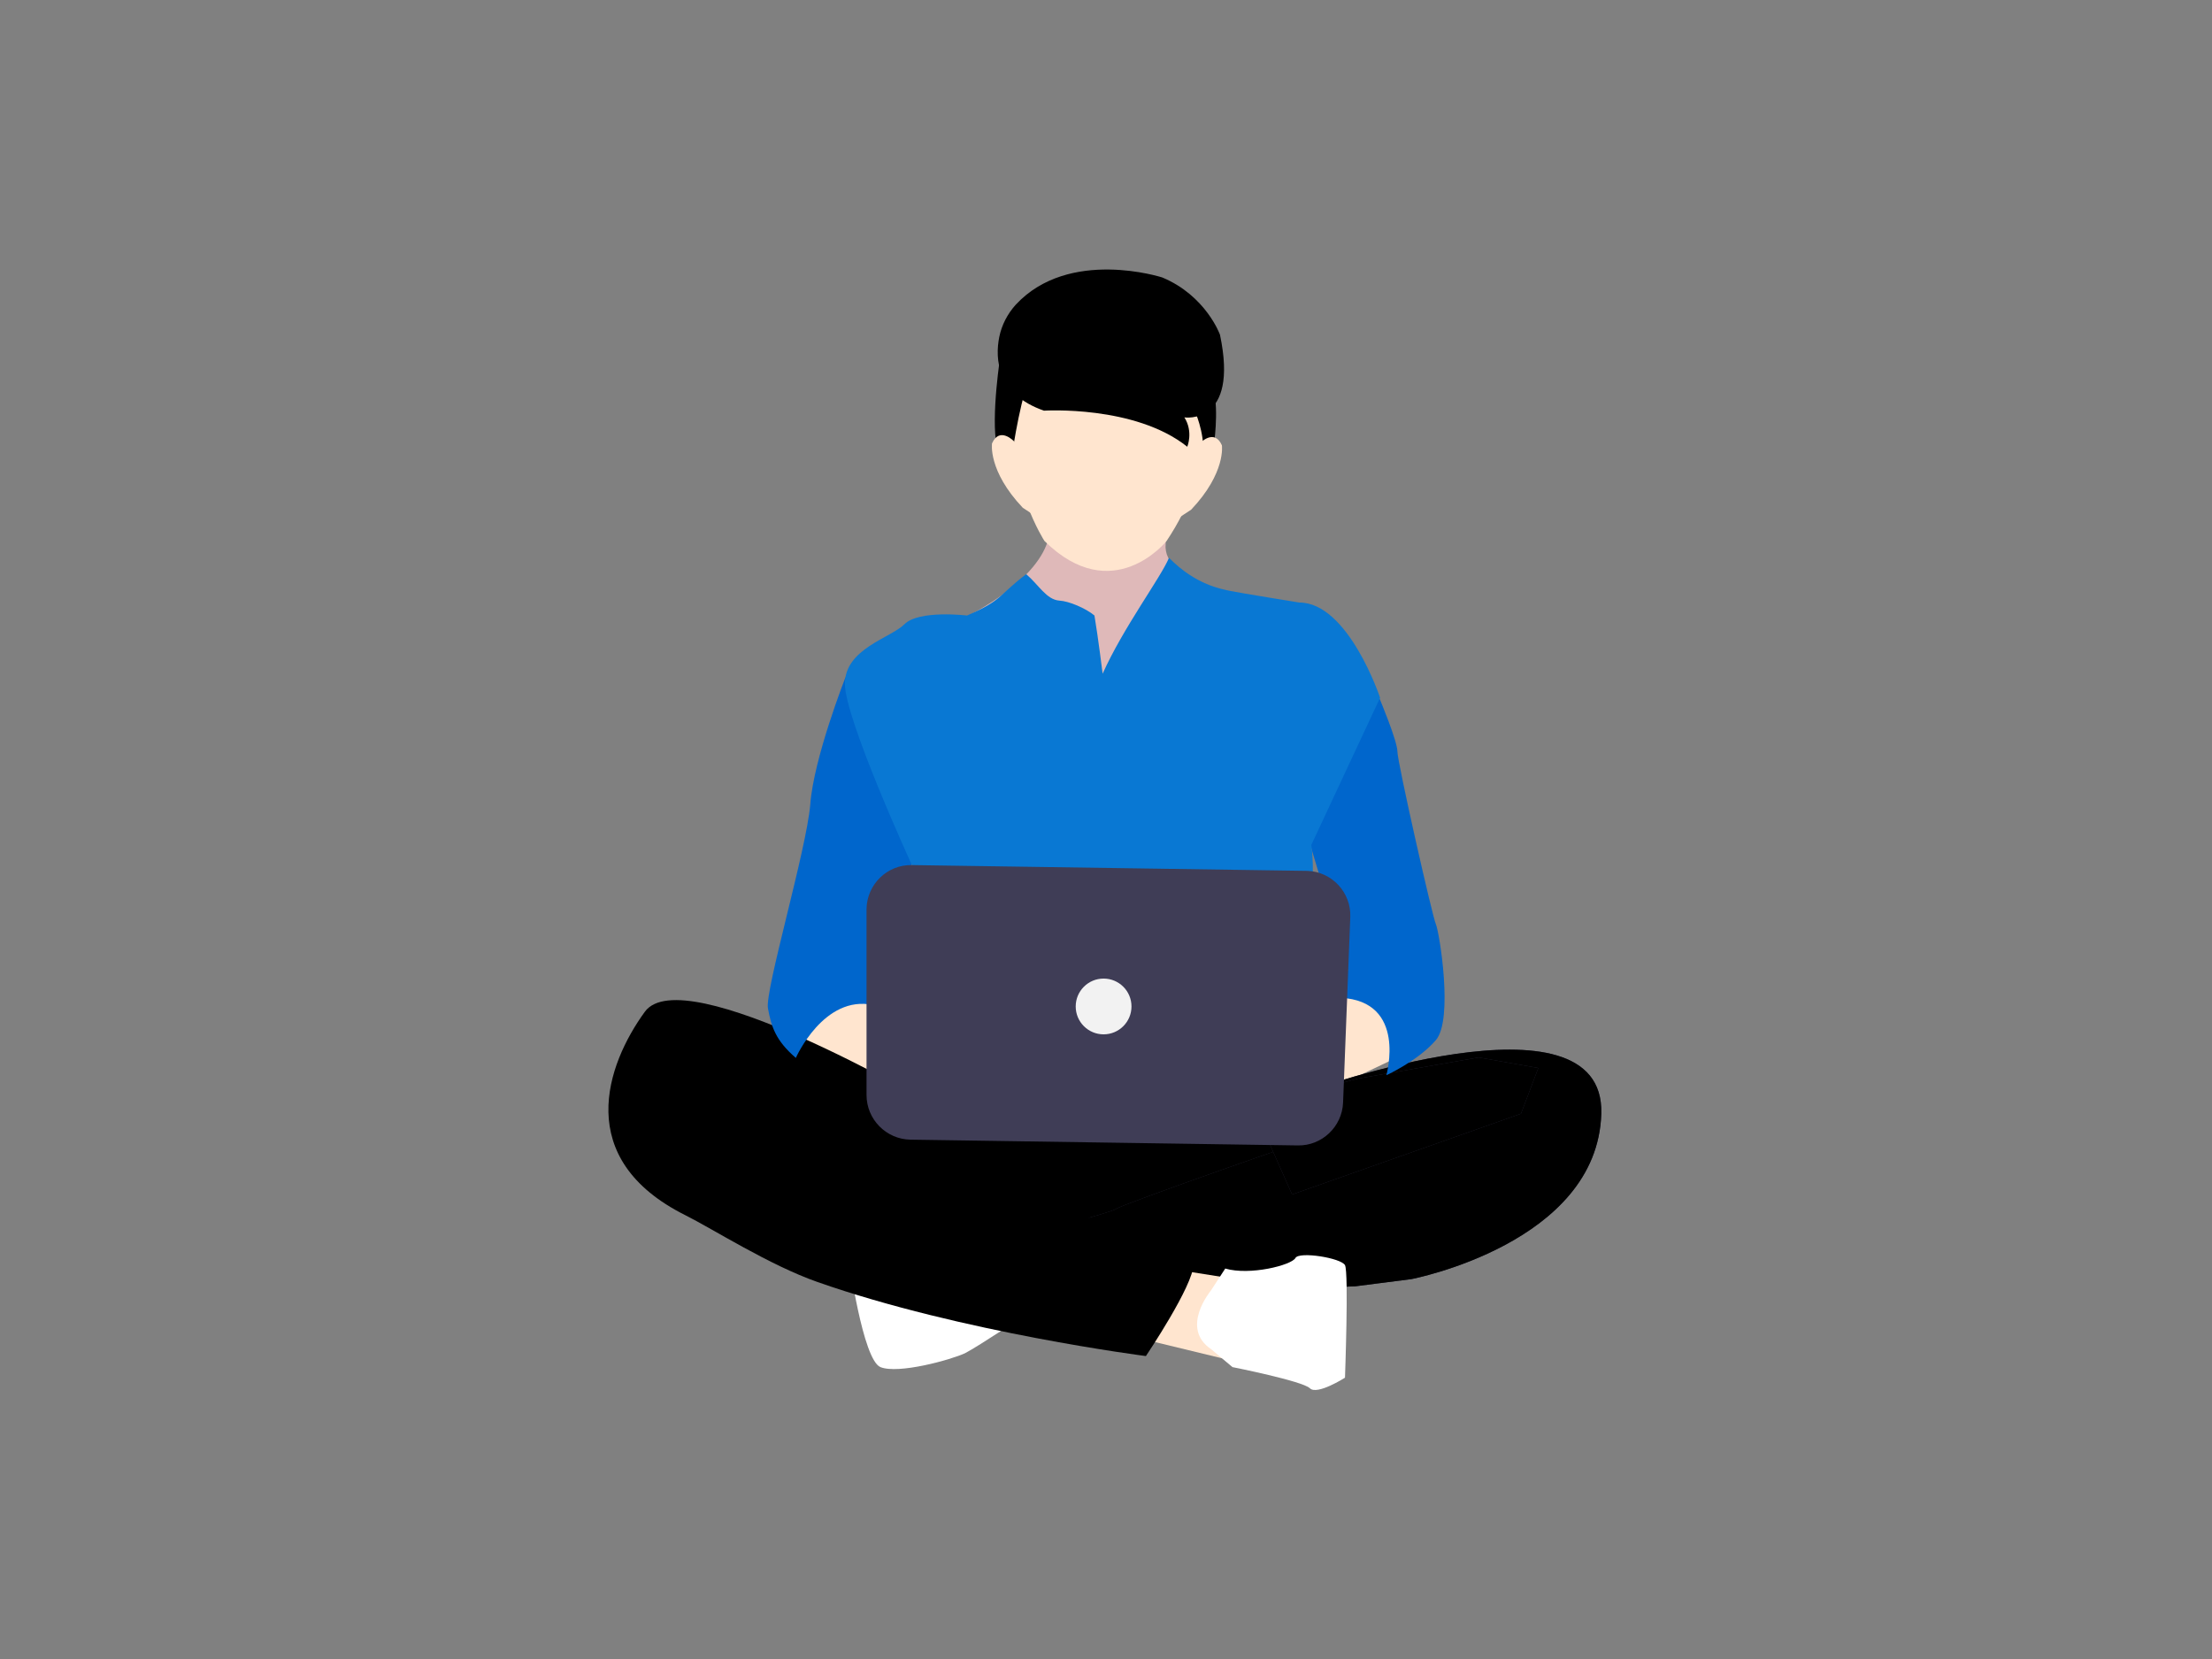<?xml version="1.0" encoding="UTF-8"?>
<svg width="400px" height="300px" viewBox="0 0 400 300" version="1.1" xmlns="http://www.w3.org/2000/svg" xmlns:xlink="http://www.w3.org/1999/xlink">
    <rect x="0" y="0" width="400" height="300" fill="#808080" stroke="none"/>
    <!-- Generator: Sketch 55.2 (78181) - https://sketchapp.com -->
    <title>4</title>
    <desc>Created with Sketch.</desc>
    <g id="4" stroke="none" stroke-width="1" fill="none" fill-rule="evenodd">
        <g id="编组-14" transform="translate(110, 48)" fill-rule="nonzero">
            <g id="编组">
                <path d="M79.739,46.522 C79.739,46.522 82.261,54.783 63.217,64.348 C44.174,73.913 65.13,84.087 65.13,84.087 L87.391,89.13 C87.391,89.13 110.348,85.913 112.87,82.174 C115.391,78.348 119.826,65.652 118.609,63.739 C117.652,62.348 116.609,61.13 115.391,59.913 C115.391,59.913 100.087,57.391 100.783,50.348 C101.391,43.304 79.739,46.522 79.739,46.522 Z" id="路径" fill="#F7CDCD"></path>
                <path d="M79.739,46.522 C79.739,46.522 82.261,54.783 63.217,64.348 C44.174,73.913 65.13,84.087 65.13,84.087 L87.391,89.13 C87.391,89.13 110.348,85.913 112.87,82.174 C115.391,78.348 119.826,65.652 118.609,63.739 C117.652,62.348 116.609,61.13 115.391,59.913 C115.391,59.913 100.087,57.391 100.783,50.348 C101.391,43.304 79.739,46.522 79.739,46.522 Z" id="路径" fill="#000000" opacity="0.1"></path>
                <path d="M89.652,9.826 C89.652,9.826 108.174,10.783 108.348,24.696 C108.348,24.696 109.826,36.522 100.957,49.826 C100.957,49.826 91.217,62 78.87,49.826 C78.87,49.826 72.522,40.174 72,24.348 C72,24.348 71.826,11.652 89.652,9.826 Z" id="路径" fill="#FFE5CF"></path>
                <path d="M32.696,138.087 C32.696,138.087 38.435,147.043 53.043,148.87 C67.652,150.783 70.261,145.652 68.957,144.435 C67.652,143.217 52.435,137.478 52.435,137.478 L43.478,130.522 L32.696,138.087 Z" id="路径" fill="#FFE5CF"></path>
                <path d="M136.957,130.522 L120.435,140.087 C120.435,140.087 98.783,138.783 107.043,145.13 C115.304,151.478 130.609,148.957 130.609,148.957 L145.217,142 L136.957,130.522 Z" id="路径" fill="#FFE5CF"></path>
                <path d="M54.261,147.043 C54.261,147.043 38.957,174.609 57.478,178.783 C76,182.957 126.87,182.087 138.261,176.435 C149.739,170.783 152.87,163.391 150.957,161.043 C149.043,158.696 136.348,152.174 127.391,151.739 C118.522,151.217 54.261,147.043 54.261,147.043 Z" id="路径" fill="#000000"></path>
                <path d="M126.348,149.391 C126.348,149.391 180.261,129.913 179.565,153.391 C178.87,176.87 145.217,183.304 145.217,183.304 L135.043,184.609 L79.043,186.522 C79.043,186.522 80.957,176.348 76.522,175.043 C76.522,175.043 91.13,171.217 91.826,170.609 C92.522,169.913 128.696,157.217 131.304,156.609 C133.913,156 141.478,150.87 147.217,151.565 C147.217,151.565 153.565,146.522 160.609,147.739 L140.87,149.043 L126.348,149.391 Z" id="路径" fill="#2F2E41"></path>
                <path d="M126.348,149.391 C126.348,149.391 180.261,129.913 179.565,153.391 C178.87,176.87 145.217,183.304 145.217,183.304 L135.043,184.609 L79.043,186.522 C79.043,186.522 80.957,176.348 76.522,175.043 C76.522,175.043 91.13,171.217 91.826,170.609 C92.522,169.913 128.696,157.217 131.304,156.609 C133.913,156 141.478,150.87 147.217,151.565 C147.217,151.565 153.565,146.522 160.609,147.739 L140.87,149.043 L126.348,149.391 Z" id="路径" fill="#000000"></path>
                <polygon id="路径" fill="#2F2E41" points="116.783 152.522 123.652 168 165.043 153.391 168.174 145.13 157.391 143.217 135.565 147.043 126.174 149.565"></polygon>
                <polygon id="路径" fill="#000000" points="116.783 152.522 123.652 168 165.043 153.391 168.174 145.13 157.391 143.217 135.565 147.043 126.174 149.565"></polygon>
                <path d="M28.783,164.87 C28.783,164.87 40.87,177.13 54.87,180.174 C68.87,183.217 76.522,179.13 76.522,179.13 L72.087,164.87 L70.174,155.652 L61.913,151.043 L45.391,144.957 L25.652,139.826 C25.652,139.826 17.391,138.783 17.391,139.826 C17.391,140.87 25.043,156.174 25.043,156.174 L28.783,164.87 Z" id="路径" fill="#000000"></path>
                <path d="M43.478,179.478 C43.478,179.478 46,197.913 49.217,199.217 C52.435,200.522 61.913,197.913 64.522,196.696 C67.043,195.391 75.739,189.565 75.739,189.565 C75.739,189.565 45.391,178.174 43.478,179.478 Z" id="路径" fill="#FFFFFF"></path>
                <polygon id="路径" fill="#FFE5CF" points="101.391 181.391 113.478 183.304 112.174 197.913 95.304 193.826"></polygon>
                <path d="M108.957,185.391 C108.957,185.391 103.304,192.174 109.043,196 L112.87,199.217 C112.87,199.217 125.565,201.739 126.87,203.043 C128.174,204.348 133.217,201.13 133.217,201.13 C133.217,201.13 133.913,182.087 133.217,180.783 C132.522,179.478 124.957,178.261 124.261,179.478 C123.565,180.783 116,182.696 111.565,181.391 L108.957,185.391 Z" id="路径" fill="#FFFFFF"></path>
                <path d="M58.087,151.478 C58.087,151.478 13.565,125.391 6.609,134.957 C-0.348,144.522 -6.435,161.565 13.913,171.739 C18.957,174.261 29.13,180.783 37.826,183.826 C63.826,192.957 97.217,197.217 97.217,197.217 C97.217,197.217 105.826,184.435 105.826,180.609 C105.826,180.609 72.087,165.304 66.348,164.087 C60.609,162.783 37.739,148.174 34.522,146.87 C31.304,145.565 26.87,141.826 26.87,141.826 L58.087,151.478 Z" id="路径" fill="#000000"></path>
                <path d="M45.391,72.609 L42.87,74.522 C42.87,74.522 37.13,89.13 36.522,97.478 C35.826,105.739 28.261,131.217 28.87,134.348 C29.478,137.565 30.174,140.087 33.913,143.304 C33.913,143.304 38.957,131.826 47.913,133.739 L58.696,94.261 L45.391,72.609 Z" id="路径" fill="#0066CC"></path>
                <path d="M134.435,72.609 L139.478,78.348 C139.478,78.348 142.696,86 142.696,87.913 C142.696,89.826 149.043,117.826 149.652,119.13 C150.261,120.435 152.87,136.348 149.652,140.087 C146.435,143.826 140.696,146.435 140.696,146.435 C140.696,146.435 144.522,133.043 132.435,132.435 L133.739,127.391 L122.261,89.217 L134.435,72.609 Z" id="路径" fill="#0066CC"></path>
                <path d="M104.174,27.478 C104.174,27.478 114.087,28.957 110.609,12.522 C110.609,12.522 108.087,5.478 100.174,2.174 C100.174,2.174 83.304,-3.304 73.652,7.13 C72.174,8.783 71.13,10.783 70.696,12.957 C69.913,16.87 70.261,23.304 78.783,26.261 C78.783,26.261 95.217,25.217 104.696,32.783 C104.696,32.783 105.826,30.087 104.174,27.478 Z" id="路径" fill="#000000"></path>
                <path d="M70.957,15.913 C70.957,15.913 69.13,27.304 70.261,32.783 L73.043,34 C73.043,34 74.87,21.565 76.696,19.913 L70.957,15.913 Z" id="路径" fill="#000000"></path>
                <path d="M106,26.174 C106,26.174 107.826,30.087 107.565,34 L109.478,32.783 C109.478,32.783 110.435,26.261 109.478,22.696 L106,26.174 Z" id="路径" fill="#000000"></path>
                <path d="M106.957,32.174 C106.957,32.174 109.565,29.391 110.957,32.522 C110.957,32.522 111.739,37.478 105.391,44.174 L103.13,45.652 L106.957,32.174 Z" id="路径" fill="#FFE5CF"></path>
                <path d="M73.391,31.826 C73.391,31.826 70.783,29.043 69.391,32.174 C69.391,32.174 68.609,37.13 74.957,43.826 L77.217,45.304 L73.391,31.826 Z" id="路径" fill="#FFE5CF"></path>
                <path d="M89.391,73.826 C89.391,73.826 88.609,67.478 87.913,63.304 C86.348,62 83.304,60.696 81.565,60.609 C79.217,60.435 77.826,57.739 75.565,55.826 C70.348,59.826 71.304,60.522 64.87,63.304 C64.87,63.304 56.174,62.261 53.565,64.87 C51.043,67.391 42.783,69.304 42.783,75.652 C42.783,82 54.783,108.174 54.783,108.174 C54.783,108.174 64.435,126.522 61.304,130.957 C58.087,135.391 57.478,146.87 57.478,146.87 C57.478,146.87 89.304,144.348 94.348,146.87 C99.478,149.391 119.826,149.391 121.043,146.87 C122.348,144.348 125.217,125.13 125.217,125.13 C125.217,125.13 128.348,113.652 127.13,104.783 L139.565,78.174 C139.565,78.174 133.826,60.957 124.957,60.957 C124.957,60.957 114.174,59.217 112.522,58.87 C110.957,58.522 106.261,57.826 101.391,52.87 C99.913,56.435 93.13,65.478 89.391,73.826 Z" id="路径" fill="#0978D3"></path>
                <path d="M46.696,116.435 L46.696,150 C46.696,154.435 50.261,158 54.609,158.087 L124.696,159.13 C129.043,159.217 132.696,155.739 132.87,151.391 L134.174,117.826 C134.348,113.391 130.87,109.652 126.435,109.478 C126.348,109.478 126.261,109.478 126.261,109.478 L54.87,108.435 C50.435,108.348 46.783,111.913 46.696,116.348 C46.696,116.261 46.696,116.348 46.696,116.435 Z" id="路径" fill="#3F3D56"></path>
                <circle id="椭圆形" fill="#F2F2F2" cx="89.565" cy="134" r="5.043"></circle>
            </g>
        </g>
    </g>
</svg>